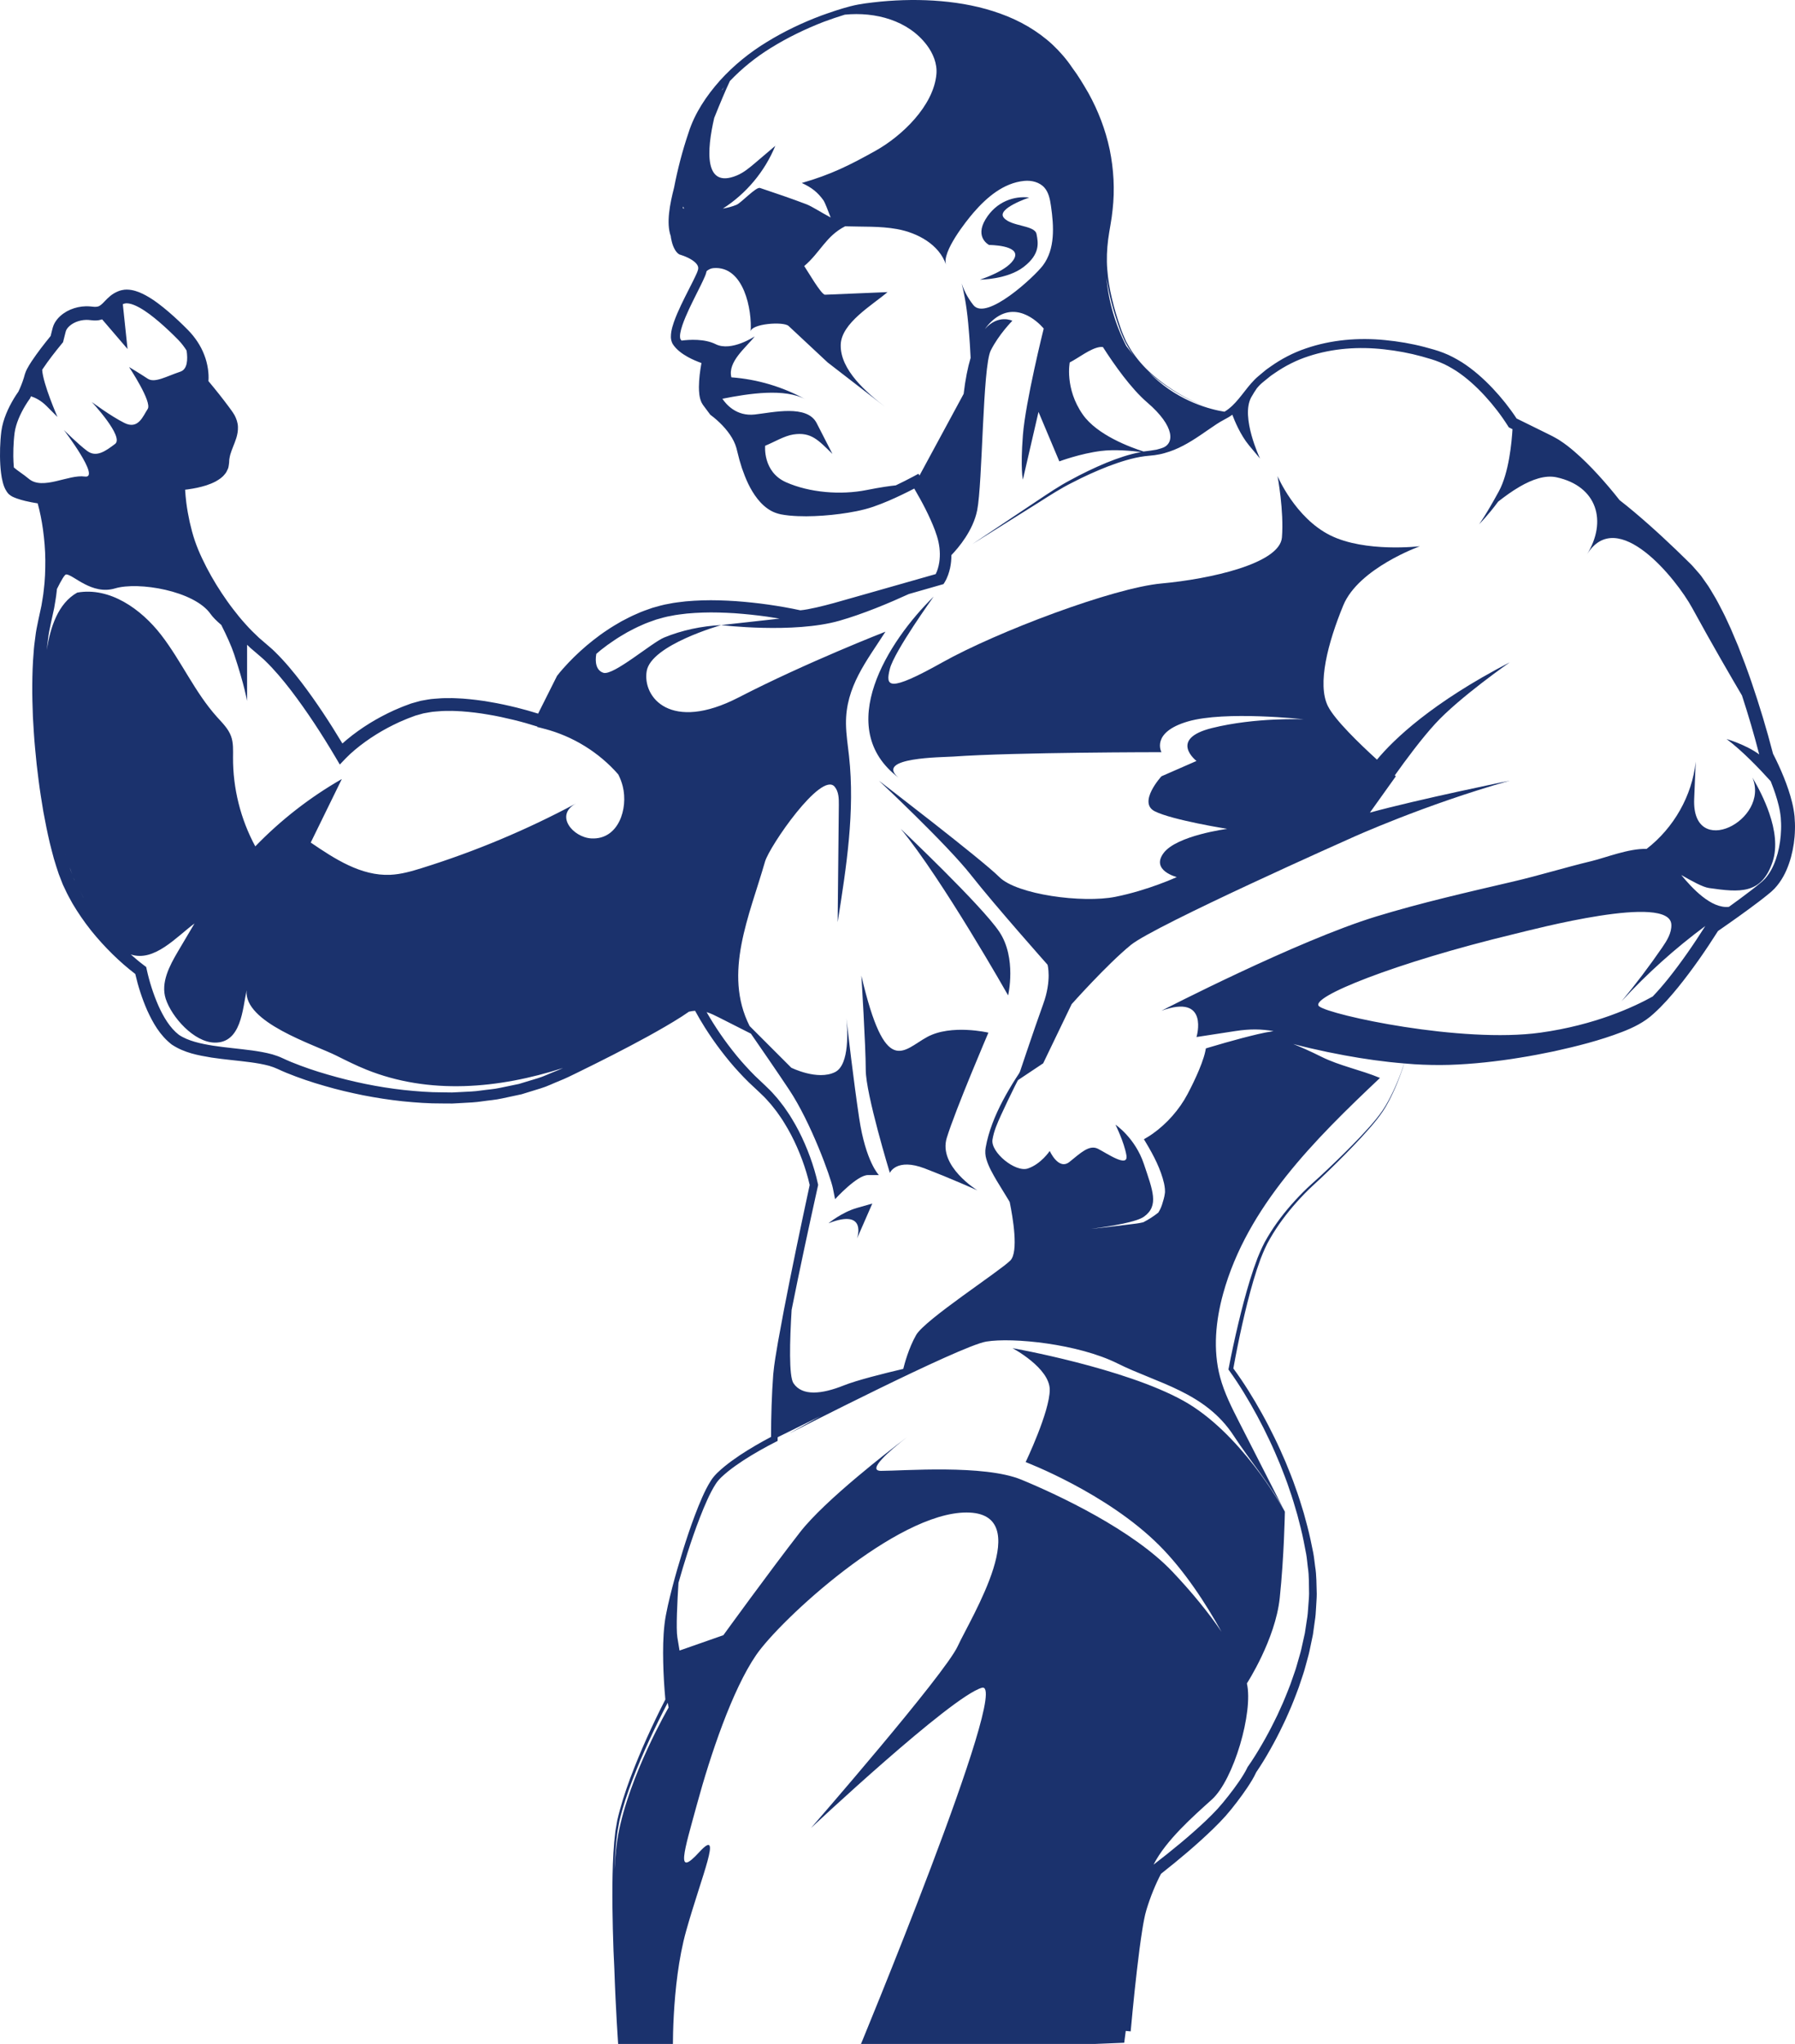 <svg width="383" height="436" viewBox="0 0 383 436" fill="none" xmlns="http://www.w3.org/2000/svg">
<path d="M94.548 212.527C96.313 211.186 97.425 210.371 97.425 210.371C97.425 210.371 96.155 211.279 94.548 212.527Z" fill="#1B326D"/>
<path d="M194.197 141.133C194.375 141.28 194.573 141.432 194.798 141.59C194.586 141.44 194.398 141.285 194.197 141.133Z" fill="#1B326D"/>
<path d="M180.594 217.211C180.551 216.797 180.518 216.536 180.518 216.536C180.518 216.536 180.546 216.785 180.594 217.211Z" fill="#1B326D"/>
<path d="M197.811 221.21C192.67 224.014 188.93 230.09 183.79 208.123C183.79 208.123 184.725 223.079 184.725 228.221C184.725 233.362 189.866 250.187 189.866 250.187C189.866 250.187 191.268 246.916 197.344 249.253C203.42 251.589 208.56 253.927 208.56 253.927C208.56 253.927 200.148 248.785 202.017 242.709C203.887 236.633 210.898 220.275 210.898 220.275C210.898 220.275 202.953 218.405 197.811 221.21Z" fill="#1B326D"/>
<path d="M176.778 260.938C185.191 257.665 182.854 264.21 182.854 264.21L186.125 256.731C186.125 256.731 186.125 256.731 182.854 257.665C179.582 258.6 176.778 260.938 176.778 260.938Z" fill="#1B326D"/>
<path d="M322.133 141.286C305.511 149.906 297.404 157.714 293.806 162.041C290.045 158.618 284.796 153.542 283.342 150.634C281.005 145.962 283.342 137.08 286.614 129.135C289.885 121.19 302.972 116.516 302.972 116.516C302.972 116.516 291.287 117.918 283.809 114.178C276.331 110.44 272.591 101.56 272.591 101.56C272.591 101.56 273.993 109.038 273.526 114.647C273.06 120.254 258.103 123.526 247.821 124.461C237.538 125.396 212.766 134.744 201.081 141.286C189.398 147.831 188.929 146.429 189.865 142.689C190.8 138.95 199.212 127.266 199.212 127.266C189.465 136.779 177.738 155.316 191.722 165.879C186.478 161.532 201.106 161.55 203.414 161.385C216.506 160.449 247.821 160.449 247.821 160.449C247.821 160.449 245.483 156.243 253.428 153.907C261.375 151.569 278.2 153.438 278.2 153.438C278.2 153.438 267.917 152.971 258.57 155.309C249.223 157.645 255.299 162.32 255.299 162.32L247.821 165.592C247.821 165.592 242.678 171.199 246.418 173.07C250.157 174.939 261.842 176.808 261.842 176.808C261.842 176.808 251.092 178.21 248.287 181.95C245.483 185.688 251.092 187.091 251.092 187.091C251.092 187.091 245.016 189.895 238.005 191.297C230.994 192.7 216.973 190.83 213.233 187.091C209.495 183.352 187.527 166.525 187.527 166.525C187.527 166.525 202.016 180.079 207.157 186.624C212.299 193.166 223.515 205.787 223.515 205.787C223.515 205.787 224.451 209.058 222.582 214.199C220.713 219.341 216.973 230.557 216.973 230.557L222.582 226.819L228.658 214.199C228.658 214.199 236.136 205.787 241.276 201.58C246.418 197.373 288.483 178.677 288.483 178.677C288.483 178.677 303.906 171.667 322.133 166.525C322.133 166.525 302.753 170.475 292.297 173.339L297.83 165.592C297.83 165.592 297.738 165.512 297.606 165.399C299.973 162.071 303.332 157.549 306.243 154.374C311.384 148.765 322.133 141.286 322.133 141.286Z" fill="#1B326D"/>
<path d="M192.201 176.808C201.081 187.557 215.104 212.329 215.104 212.329C215.104 212.329 216.973 204.384 213.233 198.775C209.495 193.166 192.201 176.808 192.201 176.808Z" fill="#1B326D"/>
<path d="M380.027 176.948C379.981 178.67 379.732 180.391 379.301 182.042C378.857 183.679 378.217 185.273 377.289 186.571C377.058 186.919 376.823 187.17 376.602 187.44L376.117 187.91C376.117 187.91 375.994 188.029 375.98 188.042L375.923 188.09L375.669 188.303C374.995 188.872 374.283 189.43 373.567 189.982C372.039 191.155 370.479 192.304 368.903 193.437C365.107 193.887 360.993 189.398 358.729 186.65C361.112 188.006 363.319 189.235 364.667 189.428C371.209 190.362 375.883 190.83 378.221 183.819C379.272 180.665 378.711 176.968 377.506 173.462C376.551 170.683 375.193 168.023 373.913 165.851C377.732 174.988 360.947 183.473 361.488 170.422C361.598 167.769 361.707 165.118 361.818 162.465C361.052 169.75 357.124 176.621 351.33 181.084C347.602 180.945 342.526 182.974 339.624 183.672C333.98 185.028 328.431 186.749 322.776 188.067C313.021 190.342 303.208 192.576 293.624 195.504C276.798 200.645 247.821 215.601 247.821 215.601C258.104 211.863 255.299 221.21 255.299 221.21C258.051 220.786 260.801 220.364 263.553 219.94C266.76 219.446 269.165 219.509 271.737 219.951C269.384 220.294 267.256 220.872 265.059 221.428C262.65 222.066 260.266 222.746 257.879 223.46L257.294 223.637L257.177 224.255C257.111 224.607 256.97 225.101 256.837 225.532C256.7 225.977 256.54 226.423 256.378 226.867C256.048 227.758 255.677 228.638 255.284 229.514C254.895 230.39 254.469 231.257 254.044 232.111L253.372 233.409L252.678 234.625C251.698 236.229 250.52 237.714 249.203 239.065C248.535 239.731 247.839 240.37 247.107 240.963C246.381 241.547 245.587 242.122 244.835 242.565L244.076 243.012L244.523 243.756C246.156 246.477 247.696 249.436 248.379 252.457C248.478 252.835 248.496 253.206 248.553 253.579C248.54 253.947 248.626 254.184 248.535 254.631C248.459 255.316 248.187 256.175 247.968 256.89C247.762 257.545 247.486 258.135 247.146 258.66C246.142 259.462 245.064 260.153 243.938 260.725C242.968 260.961 241.92 261.072 240.828 261.2L235.94 261.793C234.879 261.916 233.817 262.025 232.754 262.139C237.618 261.504 242.562 260.62 244.081 259.536C247.353 257.198 245.95 253.927 244.081 248.318C242.212 242.709 238.005 239.904 238.005 239.904C238.005 239.904 239.874 243.644 240.343 246.449C240.81 249.253 236.136 245.982 234.267 245.046C232.396 244.111 230.527 245.982 228.191 247.851C225.854 249.72 223.984 245.513 223.984 245.513C223.984 245.513 222.115 248.318 219.311 249.253C216.637 250.144 211.344 245.777 211.765 243.108C212.052 241.29 212.803 239.583 213.568 237.91C215.467 233.761 217.504 229.674 219.675 225.661C215.769 231.253 211.516 237.961 210.313 244.784C210.168 245.602 210.218 246.508 210.47 247.293C210.96 248.927 211.803 250.352 212.626 251.782L215.195 255.981C215.279 256.128 215.361 256.271 215.442 256.415C216.109 259.665 217.382 267.072 215.571 268.883C213.233 271.219 197.343 281.502 195.474 284.773C193.872 287.576 192.96 291.055 192.729 291.999C188.526 292.985 182.818 294.416 180.049 295.524C175.376 297.393 171.169 297.86 169.3 295.056C168.302 293.559 168.503 286.068 168.907 279.41C170.672 270.569 172.576 261.746 174.528 252.942L174.569 252.756L174.533 252.586C174.104 250.563 173.521 248.668 172.838 246.769C172.489 245.827 172.127 244.89 171.718 243.971C171.332 243.042 170.88 242.141 170.428 241.242C169.963 240.348 169.478 239.464 168.942 238.606C168.439 237.732 167.837 236.913 167.266 236.079C166.639 235.279 166.058 234.457 165.344 233.696C164.664 232.89 163.955 232.208 163.244 231.53L161.102 229.501C160.426 228.807 159.735 228.129 159.095 227.398C157.78 225.973 156.556 224.46 155.386 222.907C154.215 221.355 153.116 219.748 152.085 218.098C151.633 217.376 151.194 216.635 150.767 215.893C151.681 216.173 152.552 216.609 153.408 217.041C155.68 218.191 157.951 219.339 160.221 220.489C162.536 223.83 165.745 228.495 168.366 232.426C173.04 239.437 177.245 251.122 177.713 253.46C178.18 255.796 178.18 255.796 178.18 255.796C178.18 255.796 182.854 250.655 185.191 250.655C187.527 250.655 187.527 250.655 187.527 250.655C187.527 250.655 184.725 247.851 183.321 238.502C182.11 230.425 180.901 219.921 180.594 217.211C180.826 219.506 181.348 227.104 178.18 228.688C174.442 230.557 168.833 227.753 168.833 227.753L159.943 218.862C154.24 207.568 159.928 195.332 163.224 183.818C164.163 180.538 175.227 164.46 178.08 167.805C178.964 168.843 178.995 170.336 178.982 171.699C178.898 180.035 178.814 188.372 178.73 196.708C180.59 184.979 182.455 173.08 181.158 161.274C180.906 158.978 180.534 156.686 180.508 154.375C180.424 146.481 184.924 141.004 188.93 134.744C188.93 134.744 172.104 141.286 157.615 148.764C143.127 156.243 137.051 148.764 137.986 143.157C138.92 137.548 153.877 133.341 153.877 133.341C149.775 133.528 145.483 134.433 141.695 135.996C139.087 137.071 130.854 144.19 128.746 143.515C127.187 143.017 126.929 141.22 127.234 139.482C127.575 139.196 127.901 138.893 128.25 138.619C129.137 137.919 130.045 137.246 130.988 136.629C131.916 135.987 132.892 135.425 133.862 134.856C134.857 134.334 135.851 133.8 136.855 133.379C137.791 132.921 139.038 132.508 140.006 132.162C141.068 131.865 142.121 131.538 143.231 131.365C144.318 131.121 145.447 131.024 146.562 130.878C147.689 130.789 148.817 130.694 149.954 130.669C152.225 130.59 154.512 130.675 156.797 130.812C159.08 130.981 161.363 131.212 163.638 131.532C164.535 131.66 165.435 131.807 166.334 131.957L153.877 133.341C153.877 133.341 169.3 135.21 179.116 132.408C184.2 130.954 189.746 128.625 193.922 126.714L200.852 124.728L201.317 124.595L201.552 124.217C201.911 123.634 202.081 123.204 202.281 122.688C202.466 122.191 202.601 121.685 202.72 121.178C202.919 120.261 202.998 119.33 203.005 118.407C204.531 116.821 207.639 113.159 208.5 108.851C209.657 103.077 209.657 78.244 211.389 74.778C213.121 71.314 216.008 68.425 216.008 68.425C216.008 68.425 213.014 66.939 210.15 70.192C210.965 69.049 211.981 68.016 213.253 67.31C218.253 64.534 222.698 70.088 222.698 70.088C222.698 70.088 218.809 85.642 218.253 92.862C217.697 100.083 218.253 102.305 218.253 102.305L221.586 87.864L226.03 98.417C226.03 98.417 230.474 96.751 234.917 96.195C237.849 95.829 241.395 96.157 243.476 96.424C240.879 96.899 238.437 97.757 236.042 98.724C233.454 99.803 230.931 101.017 228.478 102.36C225.999 103.658 223.674 105.248 221.363 106.786L207.466 116.066L221.627 107.19C223.986 105.692 226.301 104.183 228.79 102.947C231.251 101.667 233.78 100.517 236.356 99.509C238.929 98.531 241.597 97.662 244.264 97.312L246.358 97.092C247.069 96.983 247.785 96.863 248.474 96.653C249.862 96.272 251.2 95.726 252.458 95.06C254.991 93.743 257.246 92.014 259.529 90.508C260.118 90.122 260.628 89.811 261.271 89.479C261.796 89.207 262.413 88.859 262.941 88.464C263.373 89.624 264.643 92.768 266.516 95.015C268.853 97.82 268.853 97.82 268.853 97.82C268.853 97.82 264.646 88.939 266.982 84.734C267.395 83.995 267.799 83.37 268.198 82.797C268.404 82.568 268.607 82.321 268.82 82.111C269.32 81.606 269.831 81.255 270.363 80.8C270.872 80.354 271.417 79.952 271.988 79.587C274.208 78.05 276.643 76.811 279.223 75.984C284.375 74.293 289.923 73.906 295.341 74.519C298.045 74.816 300.765 75.316 303.365 76.032C304.693 76.415 306.059 76.781 307.234 77.276C308.451 77.761 309.606 78.421 310.731 79.13C312.958 80.6 314.967 82.438 316.805 84.426C318.633 86.41 320.331 88.613 321.741 90.851L321.929 91.152L322.234 91.307L322.719 91.553C322.559 94.334 321.962 100.864 319.798 104.831C316.993 109.972 315.591 111.842 315.591 111.842C315.591 111.842 317.544 109.886 319.663 107.002C321.058 105.908 322.63 104.758 324.278 103.803C326.893 102.292 329.671 101.283 332.131 101.817C340.817 103.709 342.97 111.224 338.606 118.27C345.101 107.784 357.736 123.582 361.05 129.659C365.341 137.523 369.619 144.853 371.686 148.355C373.044 152.508 374.281 156.716 375.365 160.929C372.496 158.819 368.405 157.645 368.405 157.645C371.732 160.141 375.378 163.942 377.802 166.629C377.831 166.702 377.864 166.773 377.892 166.844C378.556 168.5 379.13 170.186 379.531 171.87C379.641 172.299 379.712 172.698 379.785 173.093C379.865 173.451 379.912 174.033 379.961 174.371C380.019 175.226 380.067 176.085 380.027 176.948ZM355.892 208.835C354.851 210.122 353.767 211.389 352.637 212.564C348.653 214.781 340.36 218.653 328.678 220.274C311.853 222.612 283.809 216.536 281.472 214.667C279.136 212.796 297.83 205.318 323.069 199.242C327.259 198.234 356.321 190.524 356.616 197.226C356.695 199.021 355.663 200.656 354.645 202.138C351.929 206.087 349.036 209.914 345.977 213.603C351.411 207.694 357.411 202.304 363.862 197.525C361.404 201.417 358.757 205.255 355.892 208.835ZM296.2 234.879C294.698 237.763 292.439 240.139 290.242 242.506C288.011 244.857 285.693 247.127 283.341 249.356C282.158 250.464 280.985 251.581 279.764 252.647C278.557 253.742 277.409 254.899 276.308 256.101C274.107 258.505 272.111 261.098 270.445 263.924C269.599 265.297 268.929 266.847 268.317 268.345C267.74 269.873 267.207 271.414 266.73 272.971C265.772 276.082 264.953 279.232 264.201 282.394C263.449 285.558 262.764 288.731 262.152 291.93L262.114 292.133L262.246 292.317C264.462 295.384 266.438 298.677 268.248 302.027C269.158 303.702 270.011 305.409 270.826 307.132C271.649 308.852 272.398 310.604 273.133 312.363C273.82 314.14 274.543 315.905 275.127 317.718C275.77 319.511 276.292 321.341 276.825 323.167C277.305 325.01 277.785 326.819 278.158 328.702L278.705 331.524C278.869 332.427 278.933 333.387 279.052 334.314C279.35 336.175 279.26 338.069 279.317 339.948C279.309 340.89 279.195 341.83 279.141 342.77C279.081 343.711 279.014 344.651 278.842 345.581L278.417 348.381L277.8 351.148C277.616 352.075 277.352 352.984 277.084 353.891C276.806 354.795 276.592 355.717 276.265 356.608L275.332 359.289C275.003 360.176 274.632 361.049 274.284 361.93C273.947 362.816 273.54 363.672 273.152 364.537C272.773 365.404 272.37 366.262 271.936 367.105C271.103 368.808 270.206 370.479 269.252 372.114C268.312 373.747 267.294 375.377 266.237 376.881L266.176 376.969L266.113 377.109C265.925 377.523 265.6 378.096 265.298 378.584C264.99 379.094 264.656 379.597 264.315 380.095C263.629 381.09 262.898 382.068 262.145 383.028C261.401 383.983 260.6 384.95 259.818 385.821C258.996 386.702 258.147 387.568 257.256 388.406C253.757 391.712 249.969 394.804 246.132 397.749C248.75 392.577 254.644 387.393 258.571 383.86C263.244 379.653 267.451 365.163 266.049 359.088C266.049 359.088 272.125 349.74 273.06 340.86C273.994 331.98 274.154 322.466 274.154 322.466C270.917 316.121 267.679 309.778 264.44 303.433C262.84 300.297 261.228 297.133 260.323 293.729C258.778 287.916 259.392 281.706 260.994 275.909C266.106 257.398 280.484 243.116 294.448 229.935C290.405 228.238 285.822 227.358 281.939 225.415C279.545 224.219 277.532 223.338 275.935 222.698C277.146 223.018 278.354 223.308 279.566 223.595C281.995 224.161 284.436 224.669 286.889 225.118C291.091 225.893 295.331 226.494 299.609 226.844C298.711 229.618 297.589 232.322 296.2 234.879ZM187.996 313.752C184.777 313.752 189.979 309.321 193.531 306.561C190.947 308.524 186.955 311.624 182.902 315.034C178.174 319.011 173.381 323.394 170.702 326.839C164.159 335.251 154.344 348.805 154.344 348.805L144.996 352.078C144.996 352.078 144.996 352.078 144.529 349.273C144.219 347.411 144.526 341.446 144.767 337.635C145.376 335.47 146.022 333.314 146.712 331.173C147.53 328.632 148.401 326.108 149.368 323.629C149.853 322.391 150.351 321.157 150.904 319.956C151.45 318.741 152.042 317.584 152.719 316.535C153.41 315.459 154.413 314.633 155.422 313.801C156.445 312.986 157.527 312.228 158.634 311.503C160.855 310.073 163.181 308.753 165.534 307.561L165.921 307.366L165.925 306.929C165.926 306.81 165.933 306.693 165.934 306.574L175.054 302.075L168.366 305.807C168.366 305.807 204.821 287.111 210.43 286.175C216.038 285.242 230.06 286.644 238.472 290.851C246.886 295.056 257.168 296.927 263.244 306.274C266.586 311.414 271.352 317.032 274.099 322.367C273.368 321.047 264.574 305.507 252.495 298.796C239.874 291.784 216.038 287.578 216.038 287.578C216.038 287.578 223.984 291.784 223.984 296.458C223.984 301.132 218.842 311.883 218.842 311.883C218.842 311.883 236.136 318.426 247.352 329.644C252.808 335.098 257.374 342.208 260.631 348.076C257.897 344.026 254.314 339.639 250.157 335.251C241.745 326.371 225.853 318.892 217.908 315.621C209.962 312.35 192.67 313.752 187.996 313.752ZM131.909 391.338C131.533 393.372 131.279 395.921 131.115 398.757C131.131 398.364 131.135 397.971 131.154 397.579C131.227 396.038 131.331 394.492 131.483 392.963L131.751 390.675L132.17 388.405C132.885 385.41 133.877 382.482 134.974 379.6C137.133 373.996 139.686 368.532 142.464 363.214C142.579 363.873 142.659 364.23 142.659 364.23C142.659 364.23 134.246 378.717 131.909 391.338ZM118.476 228.526C117.201 229.016 115.977 229.643 114.661 230.024L110.731 231.214L106.704 232.05C105.366 232.349 103.984 232.42 102.627 232.618C101.269 232.829 99.892 232.862 98.519 232.933L96.459 233.035L94.393 233.009C91.64 233.015 88.886 232.794 86.146 232.505C80.661 231.897 75.229 230.767 69.93 229.221C67.287 228.469 64.633 227.556 62.155 226.545C61.55 226.319 60.878 225.977 60.28 225.717C59.557 225.375 58.832 225.126 58.107 224.908C56.662 224.513 55.234 224.278 53.819 224.077C50.994 223.696 48.214 223.475 45.511 223.062C42.843 222.635 40.117 222.053 38.161 220.733C36.259 219.263 34.863 216.904 33.776 214.472C32.709 212.019 31.862 209.368 31.3 206.768L31.193 206.272L30.78 205.963C29.808 205.237 28.842 204.432 27.899 203.591C32.935 205.272 37.652 199.826 41.5 196.987C40.328 198.968 39.157 200.95 37.985 202.929C36.148 206.034 34.246 209.645 35.365 213.077C36.623 216.932 41.375 222.327 45.797 222.401C51.486 222.497 51.748 215.269 52.619 211.229C51.964 218.103 66.993 222.79 71.785 225.186C73.885 226.235 75.989 227.287 78.168 228.163C91.561 233.555 106.332 232.256 120.138 227.814C119.585 228.066 119.032 228.31 118.476 228.526ZM16.994 190.006C17.246 190.461 17.518 190.957 17.813 191.492C17.798 191.467 17.781 191.444 17.766 191.419C17.51 190.949 17.25 190.484 16.994 190.006ZM15.818 187.577C15.827 187.59 15.778 187.473 15.761 187.427L15.671 187.19C15.767 187.429 15.863 187.655 15.961 187.881L15.907 187.769L15.818 187.577ZM14.873 185.027C15.042 185.522 15.213 185.993 15.386 186.45L15.035 185.541C14.979 185.372 14.93 185.197 14.873 185.027ZM14.044 182.387C14.054 182.424 14.066 182.458 14.076 182.494C14.068 182.466 14.059 182.44 14.051 182.414C14.049 182.405 14.046 182.395 14.044 182.387ZM2.949 93.969C2.989 93.45 3.044 92.851 3.115 92.323C3.19 91.83 3.288 91.33 3.438 90.832C3.728 89.834 4.141 88.837 4.638 87.872C4.886 87.389 5.154 86.914 5.435 86.447C5.714 85.99 6.031 85.506 6.316 85.114L6.402 84.998L6.452 84.896C6.512 84.772 6.554 84.657 6.611 84.536C7.513 84.823 8.725 85.406 9.923 86.603C12.259 88.939 12.259 88.939 12.259 88.939C12.259 88.939 9.161 81.851 9.002 78.893C9.05 78.82 9.084 78.751 9.133 78.677C10.363 76.834 11.801 75.003 13.24 73.252L13.452 72.993L13.531 72.677L13.877 71.302L14.044 70.656C14.072 70.55 14.127 70.433 14.187 70.311C14.466 69.814 15.018 69.313 15.66 68.955C16.308 68.599 17.049 68.369 17.803 68.277L18.37 68.239C18.552 68.249 18.674 68.231 18.906 68.252L19.596 68.32C19.895 68.348 20.187 68.382 20.517 68.358C20.925 68.354 21.363 68.26 21.794 68.125L27.215 74.45L26.206 64.888C26.215 64.887 26.218 64.883 26.228 64.88L26.557 64.75C26.49 64.781 26.64 64.745 26.67 64.74C26.895 64.675 27.201 64.694 27.529 64.743C28.197 64.855 28.963 65.185 29.703 65.586C31.199 66.408 32.643 67.543 34.032 68.729C34.728 69.324 35.409 69.951 36.084 70.582C36.733 71.204 37.444 71.883 38.06 72.523C38.728 73.219 39.314 73.978 39.816 74.785C40.092 76.692 40.005 78.776 38.473 79.285C35.491 80.28 33.005 81.771 31.514 80.777C30.023 79.782 27.538 78.292 27.538 78.292C27.538 78.292 32.509 85.747 31.514 87.239C30.521 88.728 29.526 91.711 26.544 90.22C23.561 88.728 19.585 85.747 19.585 85.747C19.585 85.747 26.544 93.202 24.556 94.694C22.568 96.185 20.579 97.676 18.591 96.185C16.603 94.694 13.621 91.711 13.621 91.711C13.621 91.711 21.574 102.149 18.094 101.652C14.615 101.156 9.148 104.635 6.165 102.149C4.902 101.096 3.826 100.482 2.958 99.715C2.891 98.928 2.846 98.13 2.838 97.323C2.829 96.208 2.865 95.083 2.949 93.969ZM71.565 161.492L72.506 163.084L73.793 161.738C74.362 161.142 75.076 160.491 75.774 159.91C76.483 159.321 77.211 158.747 77.967 158.209C79.472 157.127 81.056 156.145 82.695 155.268C83.511 154.822 84.353 154.428 85.193 154.03C86.038 153.672 86.849 153.303 87.773 152.973L88.447 152.72L88.615 152.656L88.657 152.641C88.614 152.658 88.668 152.64 88.668 152.64L88.748 152.618L89.067 152.529L90.338 152.171C91.225 152.034 92.093 151.813 93.012 151.772C93.918 151.683 94.832 151.632 95.76 151.648C96.679 151.614 97.612 151.699 98.54 151.736C100.399 151.874 102.262 152.092 104.116 152.419C105.974 152.72 107.819 153.13 109.653 153.573C111.345 153.987 113.045 154.468 114.68 154.992C114.655 155.017 114.635 155.05 114.611 155.075C115.104 155.175 115.586 155.315 116.074 155.441L116.199 155.482L116.203 155.474C122.259 157.059 127.811 160.486 131.929 165.202C132.32 165.992 132.647 166.822 132.872 167.713C134.07 172.477 131.986 179.141 126.195 178.845C122.262 178.644 118.228 173.888 122.938 171.364C112.44 176.991 101.407 181.618 90.037 185.162C87.827 185.852 85.579 186.503 83.267 186.606C77.057 186.881 71.437 183.23 66.302 179.726C68.513 175.209 70.723 170.694 72.934 166.177C66.145 170.064 59.909 174.916 54.471 180.54C51.333 174.742 49.683 168.147 49.721 161.555C49.73 160.037 49.82 158.476 49.303 157.051C48.72 155.438 47.436 154.199 46.289 152.923C41.578 147.682 38.713 141.046 34.408 135.466C30.103 129.887 23.411 125.172 16.473 126.409C12.374 128.716 10.727 133.821 9.984 138.647C10.056 137.847 10.149 137.058 10.26 136.283C10.364 135.234 10.608 134.127 10.837 133.026L11.555 129.715C11.733 128.575 11.969 127.442 12.079 126.294C12.108 126.074 12.126 125.853 12.152 125.632C13.09 123.738 13.809 122.528 14.118 122.528C15.609 122.528 19.585 127.002 24.556 125.51C29.526 124.019 41.455 126.007 44.934 130.977C45.406 131.65 46.201 132.444 47.215 133.31C48.368 135.597 49.365 137.787 49.943 139.523C52.165 146.189 52.721 149.522 52.721 149.522V137.533C52.962 137.761 53.193 137.993 53.441 138.221L55.106 139.645C55.61 140.1 56.14 140.504 56.623 140.999C58.6 142.91 60.407 145.084 62.129 147.321C65.554 151.815 68.682 156.622 71.565 161.492ZM145.148 71.085C145.24 70.535 145.402 69.956 145.598 69.377C145.994 68.219 146.501 67.059 147.032 65.909C147.571 64.761 148.142 63.616 148.718 62.467C149.3 61.298 149.871 60.203 150.43 58.897C150.534 58.656 150.683 58.27 150.772 57.831C151.191 57.484 151.664 57.24 152.215 57.192C158.76 56.633 160.499 66.23 160.162 70.728C160.289 69.032 167.187 68.531 168.26 69.532L176.592 77.309C176.592 77.309 188.758 86.711 188.813 86.752C185.041 83.838 179.241 78.954 179.384 73.543C179.508 68.904 186.13 65.086 189.369 62.312C189.369 62.312 176.357 62.853 176.042 62.867C175.232 62.9 172.185 57.57 171.598 56.752C175.037 53.834 176.212 50.369 180.325 48.272C184.027 48.403 187.755 48.203 191.396 48.863C195.847 49.671 200.402 52.182 201.857 56.465C200.931 53.745 206.141 47.17 207.764 45.301C210.548 42.096 214.131 39.016 218.537 38.587C220.098 38.437 221.795 38.844 222.838 40.016C223.778 41.073 224.044 42.551 224.247 43.95C224.879 48.286 225.156 53.119 222.526 56.623C220.753 58.987 210.47 68.554 207.698 65.088C206.271 63.305 205.537 61.533 205.191 60.484C205.554 61.861 206.202 64.73 206.588 68.976C206.912 72.533 207.044 74.927 207.101 76.336C206.496 78.373 205.981 80.894 205.613 84.018L196.192 101.436L195.962 101.063L194.966 101.599C193.714 102.274 192.429 102.914 191.134 103.533C189.901 103.66 187.905 103.932 184.924 104.527C179.37 105.638 172.703 105.083 167.705 102.861C162.706 100.639 163.26 95.085 163.26 95.085C165.126 94.337 167.319 92.976 169.283 92.676C173.125 92.09 174.655 93.958 177.619 96.827C176.494 94.634 175.371 92.44 174.247 90.246C172.193 86.236 164.908 87.989 161.038 88.418C157.113 88.855 154.908 86.216 154.137 85.059C159.827 83.926 167.48 82.761 171.91 85.214C167.048 82.522 161.597 80.897 156.054 80.491C155.216 77.157 159.174 74.153 161.038 71.754C161.038 71.754 156.039 75.087 152.707 73.421C150.322 72.228 147.075 72.437 145.415 72.652C145.338 72.553 145.259 72.444 145.179 72.32C145.097 72.157 145.051 71.619 145.148 71.085ZM145.98 44.483C145.914 44.473 145.841 44.467 145.775 44.458C145.701 44.449 145.684 44.3 145.712 44.054C145.795 44.204 145.882 44.348 145.98 44.483ZM154.093 19.092C154.226 18.932 154.362 18.772 154.497 18.614C154.347 18.832 154.188 19.061 154.025 19.297C154.048 19.229 154.071 19.158 154.093 19.092ZM164.46 10.233C168.039 8.011 171.86 6.167 175.801 4.639C177.271 4.092 178.761 3.588 180.259 3.128C186.807 2.48 193.773 4.359 197.742 9.602C199.087 11.38 200.001 13.586 199.805 15.808C199.196 22.629 192.369 29.052 186.843 32.145C181.29 35.251 177.289 37.247 171.077 39.032C173.158 39.986 174.462 40.989 175.735 42.777C175.966 43.104 176.7 44.958 177.24 46.395C175.259 45.347 173.218 44.011 172.089 43.582C168.831 42.34 165.464 41.197 162.15 40.092C161.332 39.819 158.135 43.266 157.184 43.671C156.282 44.056 155.281 44.316 154.238 44.495C159.217 41.314 163.188 36.578 165.426 31.104C164.006 32.31 162.587 33.517 161.168 34.723C159.944 35.764 158.692 36.822 157.207 37.435C150.168 40.347 150.795 32.053 152.394 25.15C153.692 21.915 154.903 19.049 155.733 17.289C158.313 14.589 161.253 12.208 164.46 10.233ZM238.822 69.931C239.147 70.946 239.625 71.923 240.051 72.904C240.595 73.83 241.094 74.785 241.76 75.63C241.889 75.808 242.029 75.976 242.163 76.149C241.506 75.364 240.897 74.582 240.317 73.81C238.012 69.377 236.459 64.078 236.102 59.279C236.596 62.925 237.598 66.482 238.822 69.931ZM247.758 95.637C247.409 95.738 247.079 95.832 246.764 95.919C245.927 96.079 245.078 96.175 244.149 96.289C244.104 96.297 244.061 96.309 244.017 96.315C241.178 95.413 234.102 92.81 231.029 88.418C227.14 82.864 228.252 77.309 228.252 77.309C230.103 76.383 232.655 74.31 234.676 74.029C234.858 74.005 235.08 74.006 235.324 74.024C237.74 77.794 241.326 82.885 244.779 85.844C250.739 90.954 250.739 94.786 247.758 95.637ZM382.899 174.106C382.822 173.536 382.802 173.2 382.696 172.659C382.606 172.151 382.507 171.648 382.388 171.187C381.929 169.302 381.304 167.508 380.598 165.76C379.908 164.061 379.164 162.429 378.31 160.781C376.965 155.583 375.428 150.493 373.696 145.432C372.823 142.877 371.869 140.344 370.874 137.825L369.286 134.079C368.699 132.85 368.176 131.598 367.534 130.388C366.902 129.176 366.3 127.95 365.566 126.777C365.206 126.188 364.879 125.586 364.492 125.009L363.288 123.296C362.915 122.711 362.415 122.189 361.95 121.65C361.484 121.124 361.006 120.545 360.526 120.102L357.634 117.283C355.686 115.419 353.709 113.584 351.685 111.796C349.697 110.044 347.713 108.342 345.573 106.689C344.115 104.828 342.613 103.064 341.035 101.332C339.416 99.562 337.72 97.851 335.868 96.263C334.941 95.471 333.979 94.705 332.918 94.02C332.415 93.658 331.811 93.372 331.265 93.054L329.678 92.265L323.599 89.271C322.065 86.947 320.382 84.843 318.501 82.845C316.535 80.775 314.379 78.848 311.932 77.279C310.693 76.519 309.411 75.808 308.034 75.28C306.627 74.719 305.287 74.389 303.936 74.016C301.156 73.29 298.373 72.82 295.539 72.545C289.894 71.982 284.078 72.456 278.656 74.316C275.94 75.229 273.372 76.575 271.039 78.234C270.442 78.63 269.871 79.064 269.337 79.541C268.815 79.998 268.192 80.465 267.718 80.958C266.661 82.024 265.828 83.154 264.97 84.239C264.118 85.318 263.252 86.348 262.236 87.153C261.923 87.415 261.603 87.623 261.265 87.824C258.371 87.361 251.822 85.754 246.056 80.31C245.744 80.014 245.447 79.713 245.147 79.411C245.475 79.713 245.808 80.011 246.152 80.295C249.433 83.042 253.189 85.2 257.17 86.74C253.206 85.16 249.476 82.964 246.236 80.196C244.609 78.822 243.142 77.251 241.918 75.516C241.267 74.673 240.783 73.722 240.255 72.802C239.841 71.822 239.386 70.87 239.068 69.846C237.684 65.822 236.565 61.668 236.255 57.428C236.087 55.31 236.184 53.185 236.448 51.077C236.723 48.975 237.197 46.88 237.397 44.737C237.882 40.468 237.637 36.117 236.776 31.902C235.887 27.689 234.328 23.621 232.24 19.856C231.157 18 230.064 16.139 228.765 14.422C227.568 12.63 226.146 11.004 224.554 9.499C221.361 6.553 217.516 4.356 213.443 2.909C209.373 1.432 205.094 0.621 200.803 0.249C196.507 -0.125 192.183 -0.064 187.895 0.34C185.746 0.571 183.626 0.776 181.468 1.333C179.366 1.878 177.327 2.567 175.298 3.301C171.258 4.811 167.343 6.672 163.653 8.937C159.956 11.184 156.541 13.945 153.616 17.179C150.739 20.422 148.218 24.142 146.897 28.354C145.598 32.184 144.595 36.061 143.823 40.034C142.947 43.467 142.108 47.573 143.124 50.384C143.139 50.499 143.145 50.617 143.162 50.734C143.274 51.303 143.401 51.875 143.622 52.451C143.741 52.74 143.863 53.029 144.046 53.319C144.143 53.464 144.219 53.606 144.355 53.753C144.496 53.91 144.559 54.017 144.894 54.234L144.952 54.274L145.097 54.317C146.187 54.652 147.365 55.17 148.184 55.849C148.589 56.191 148.876 56.579 148.956 56.925C149.031 57.298 148.97 57.541 148.687 58.237C148.223 59.294 147.609 60.485 147.034 61.617C146.451 62.764 145.866 63.92 145.305 65.098C144.75 66.282 144.214 67.483 143.771 68.757C143.551 69.397 143.356 70.057 143.231 70.776C143.145 71.5 143 72.309 143.503 73.322C143.858 73.924 144.503 74.585 145.031 74.998C145.589 75.456 146.181 75.818 146.778 76.156C147.718 76.675 148.677 77.078 149.67 77.441C149.363 79.122 149.147 80.791 149.129 82.552C149.129 83.065 149.149 83.588 149.218 84.129C149.286 84.667 149.403 85.233 149.678 85.838L149.945 86.298C150.035 86.44 150.094 86.504 150.17 86.612L150.604 87.192L151.47 88.354L151.559 88.473L151.702 88.58C152.552 89.207 153.418 89.984 154.177 90.781C154.937 91.591 155.625 92.458 156.173 93.384C156.741 94.337 157.08 95.222 157.323 96.347C157.592 97.506 157.92 98.692 158.298 99.836C159.088 102.121 160.043 104.405 161.632 106.421C162.425 107.419 163.394 108.355 164.611 109.007C165.228 109.336 165.867 109.548 166.593 109.713C167.157 109.817 167.752 109.909 168.401 109.972C170.859 110.204 173.246 110.155 175.636 109.986C178.023 109.816 180.394 109.513 182.76 109.041C183.938 108.797 185.134 108.505 186.307 108.102C187.43 107.718 188.582 107.259 189.667 106.796C191.51 106.002 193.295 105.135 195.073 104.217C196.749 107.071 198.32 110.047 199.478 113.08C199.778 113.919 200.07 114.769 200.24 115.595C200.318 115.92 200.415 116.514 200.455 116.889C200.504 117.286 200.524 117.707 200.537 118.134C200.544 118.982 200.464 119.824 200.281 120.635C200.184 121.038 200.075 121.439 199.932 121.818C199.852 122.031 199.753 122.255 199.654 122.46L185.309 126.545L177.888 128.648C176.669 128.981 175.432 129.298 174.204 129.577C173.589 129.712 172.975 129.846 172.367 129.956C171.829 130.057 171.169 130.154 170.77 130.184C168.5 129.689 166.268 129.308 164.001 128.978C161.67 128.645 159.326 128.402 156.973 128.226C154.617 128.079 152.253 127.986 149.876 128.064C148.688 128.087 147.497 128.184 146.308 128.278C145.117 128.429 143.926 128.531 142.739 128.793C141.548 128.978 140.374 129.331 139.199 129.663C137.98 130.095 137.007 130.405 135.844 130.949C134.701 131.426 133.645 131.992 132.582 132.548C131.545 133.152 130.503 133.75 129.517 134.428C128.514 135.083 127.551 135.796 126.611 136.534C125.668 137.268 124.757 138.041 123.874 138.845C122.988 139.645 122.134 140.481 121.309 141.347C120.48 142.225 119.701 143.089 118.918 144.092L118.852 144.178L118.792 144.297L114.82 152.221C113.316 151.752 111.822 151.327 110.303 150.95C108.409 150.488 106.505 150.061 104.573 149.744C102.646 149.401 100.694 149.169 98.726 149.017C97.737 148.976 96.754 148.887 95.754 148.918C94.76 148.901 93.759 148.953 92.754 149.05C91.753 149.096 90.742 149.335 89.738 149.497L88.237 149.916L87.863 150.022L87.769 150.048L87.652 150.088L87.483 150.15L86.809 150.403C85.922 150.714 84.981 151.132 84.061 151.523C83.165 151.943 82.269 152.364 81.398 152.836C79.651 153.766 77.963 154.807 76.351 155.964C75.541 156.536 74.76 157.15 73.993 157.785C73.672 158.052 73.366 158.323 73.06 158.597C70.371 154.126 67.529 149.789 64.362 145.615C62.589 143.304 60.728 141.044 58.581 138.959C58.062 138.427 57.452 137.951 56.89 137.446L55.287 136.07C54.307 135.159 53.316 134.183 52.39 133.138C51.457 132.106 50.565 131.028 49.721 129.912C48.864 128.805 48.062 127.653 47.285 126.485C45.735 124.148 44.342 121.698 43.152 119.179C42.552 117.92 42.017 116.638 41.579 115.35C41.357 114.724 41.168 114.053 40.971 113.358C40.795 112.703 40.629 112.035 40.476 111.354C40.176 109.996 39.932 108.624 39.755 107.245C39.637 106.321 39.555 105.382 39.498 104.458C39.688 104.437 39.878 104.415 40.071 104.389C40.732 104.302 41.393 104.181 42.054 104.047C42.716 103.906 43.379 103.731 44.043 103.523C44.709 103.298 45.376 103.043 46.045 102.683C46.704 102.295 47.397 101.893 47.978 101.131C48.292 100.812 48.492 100.303 48.693 99.854C48.764 99.612 48.796 99.352 48.835 99.098L48.88 98.716C48.886 98.754 48.889 98.589 48.894 98.536L48.919 98.061L48.975 97.718C48.992 97.516 49.083 97.223 49.137 96.972C49.293 96.442 49.485 95.904 49.72 95.325C49.95 94.74 50.206 94.131 50.425 93.428C50.638 92.724 50.802 91.919 50.77 91.053C50.742 90.175 50.444 89.329 50.067 88.603C49.622 87.846 49.269 87.397 48.881 86.864C47.464 84.949 46.001 83.119 44.479 81.301C44.546 80.387 44.49 79.594 44.376 78.736C44.222 77.688 43.962 76.657 43.572 75.679C42.82 73.708 41.61 71.944 40.177 70.464C39.482 69.745 38.823 69.121 38.107 68.437C37.402 67.78 36.69 67.127 35.949 66.497C34.463 65.238 32.927 64.012 31.106 63.011C30.187 62.523 29.205 62.064 28.008 61.856C27.407 61.765 26.748 61.718 26.054 61.881C25.854 61.932 25.77 61.934 25.478 62.033L25.149 62.163C24.974 62.219 24.571 62.438 24.301 62.585C23.245 63.224 22.497 64.121 21.931 64.685C21.333 65.26 21.029 65.423 20.408 65.449C20.264 65.467 20.087 65.441 19.916 65.428L19.195 65.359C18.956 65.335 18.605 65.337 18.315 65.332C18.027 65.345 17.75 65.362 17.469 65.391C16.349 65.527 15.252 65.867 14.246 66.422C13.25 66.993 12.312 67.759 11.652 68.914C11.495 69.212 11.354 69.526 11.257 69.877L11.071 70.601L10.803 71.675C9.379 73.426 8.011 75.173 6.729 77.098C6.392 77.603 6.069 78.139 5.758 78.721C5.606 79.038 5.45 79.34 5.316 79.785L5.084 80.6C4.928 81.108 4.745 81.621 4.543 82.129C4.353 82.608 4.135 83.106 3.923 83.546C3.578 84.03 3.285 84.482 2.991 84.964C2.676 85.488 2.375 86.023 2.095 86.57C1.535 87.666 1.053 88.819 0.699 90.046C0.517 90.657 0.388 91.297 0.293 91.948C0.212 92.569 0.163 93.123 0.113 93.76C0.025 94.956 -0.01 96.149 0.002 97.35C0.017 98.551 0.075 99.755 0.235 100.987C0.317 101.604 0.415 102.221 0.592 102.87C0.758 103.508 0.973 104.183 1.477 104.925C1.64 105.12 1.726 105.295 1.971 105.486C2.188 105.659 2.485 105.877 2.674 105.953C2.905 106.065 3.261 106.21 3.59 106.331C4.204 106.55 4.801 106.712 5.397 106.859C6.284 107.073 7.154 107.231 8.039 107.372C8.528 109.137 8.902 111.036 9.164 112.897C9.461 115.061 9.651 117.245 9.669 119.429C9.674 121.612 9.613 123.801 9.327 125.964C9.227 127.049 9.003 128.118 8.84 129.196L8.136 132.465C7.91 133.564 7.67 134.65 7.543 135.836C7.377 137 7.235 138.159 7.17 139.29C6.965 141.572 6.909 143.847 6.888 146.118C6.863 148.39 6.941 150.655 7.02 152.92C7.151 155.18 7.277 157.442 7.494 159.694C7.685 161.949 7.94 164.198 8.235 166.441C8.518 168.686 8.88 170.922 9.253 173.155C9.662 175.386 10.105 177.611 10.629 179.827C10.89 180.935 11.204 182.036 11.489 183.139C11.818 184.24 12.161 185.337 12.532 186.431L13.165 188.062L13.323 188.47L13.42 188.711L13.51 188.902L13.871 189.661C14.317 190.667 14.907 191.708 15.477 192.741C16.66 194.739 17.969 196.639 19.399 198.445C20.838 200.242 22.386 201.943 24.023 203.551C25.551 205.044 27.126 206.433 28.863 207.758C29.48 210.445 30.311 212.998 31.409 215.523C32.616 218.151 34.081 220.814 36.636 222.807C39.372 224.621 42.319 225.115 45.124 225.59C47.953 226.015 50.755 226.233 53.475 226.596C54.828 226.784 56.165 227.007 57.42 227.347C58.037 227.533 58.633 227.738 59.178 227.993C59.86 228.292 60.437 228.587 61.14 228.858C63.842 229.955 66.491 230.852 69.229 231.629C71.946 232.434 74.708 233.07 77.483 233.634C80.261 234.177 83.063 234.612 85.883 234.911C88.702 235.193 91.535 235.402 94.377 235.381L96.506 235.394L98.636 235.277C100.055 235.196 101.477 235.15 102.886 234.926C104.294 234.714 105.72 234.63 107.112 234.312L111.296 233.416L115.39 232.154C116.759 231.745 118.042 231.087 119.37 230.565C120.711 230.034 121.969 229.407 123.217 228.792L126.985 226.931C129.498 225.679 131.996 224.409 134.478 223.095C136.962 221.789 139.429 220.441 141.865 219.024C143.086 218.321 144.292 217.584 145.49 216.822C145.993 216.493 146.494 216.157 146.994 215.809C147.428 215.706 147.867 215.639 148.309 215.611C148.972 216.82 149.658 218.003 150.392 219.164C151.463 220.855 152.601 222.502 153.819 224.092C155.031 225.684 156.302 227.235 157.669 228.703C158.336 229.453 159.057 230.153 159.761 230.867L161.927 232.898C162.65 233.578 163.366 234.261 163.956 234.967C164.601 235.642 165.167 236.432 165.763 237.179C166.307 237.971 166.885 238.74 167.37 239.574C167.884 240.388 168.353 241.231 168.803 242.085C169.242 242.945 169.681 243.806 170.059 244.698C170.456 245.579 170.811 246.482 171.152 247.387C171.799 249.146 172.363 250.979 172.763 252.769C170.847 261.664 168.978 270.563 167.251 279.499L165.999 286.269C165.614 288.541 165.209 290.785 164.987 293.135C164.658 297.601 164.531 302.042 164.517 306.508C162.246 307.702 160.045 308.979 157.902 310.39C156.775 311.144 155.67 311.934 154.609 312.798C153.57 313.668 152.481 314.592 151.719 315.783C150.948 316.985 150.338 318.229 149.8 319.46C149.248 320.697 148.754 321.953 148.276 323.211C147.324 325.73 146.474 328.279 145.676 330.843C144.879 333.408 144.13 335.987 143.451 338.585C143.116 339.887 142.794 341.192 142.497 342.505C142.22 343.82 141.928 345.151 141.784 346.499C141.476 349.206 141.453 351.897 141.509 354.586C141.568 357.238 141.727 359.878 141.967 362.521C139.156 368.013 136.6 373.622 134.441 379.399C133.368 382.309 132.4 385.265 131.708 388.299L131.308 390.594L131.058 392.918C130.921 394.467 130.833 396.013 130.775 397.562C130.658 400.659 130.647 403.755 130.679 406.85C130.709 409.945 130.796 413.038 130.905 416.131C130.952 417.372 131.022 418.611 131.077 419.851C131.379 428.882 131.909 436.207 131.909 436.207L143.594 439.011C143.594 439.011 143.127 423.586 146.399 411.903C149.67 400.218 154.344 389.469 149.203 395.076C144.061 400.685 145.93 395.076 148.735 384.793C151.539 374.512 156.213 360.49 161.355 353.012C166.495 345.534 191.267 322.632 206.224 322.632C221.18 322.632 207.157 345.067 204.354 351.143C201.55 357.218 173.04 389.936 173.04 389.936C173.04 389.936 202.952 361.892 209.495 360.023C216.038 358.154 182.854 438.076 182.854 438.076L239.874 435.74C239.874 435.74 239.998 434.791 240.204 433.217L241.252 433.318C241.788 427.488 242.38 421.645 243.128 415.852C243.319 414.404 243.52 412.961 243.75 411.532C243.872 410.822 243.982 410.102 244.127 409.412C244.263 408.694 244.414 408.076 244.612 407.396C244.827 406.677 245.038 406.045 245.279 405.359C245.516 404.686 245.769 404.016 246.039 403.354C246.307 402.691 246.592 402.036 246.891 401.389C247.156 400.815 247.443 400.233 247.727 399.7C251.587 396.658 255.329 393.525 258.877 390.087C259.783 389.215 260.661 388.299 261.517 387.355C262.38 386.369 263.148 385.414 263.917 384.402C264.683 383.399 265.425 382.381 266.133 381.326C266.486 380.796 266.831 380.26 267.159 379.706C267.469 379.173 267.75 378.688 268.038 378.048C269.14 376.429 270.117 374.816 271.054 373.145C272.011 371.457 272.906 369.735 273.736 367.983C274.169 367.115 274.569 366.232 274.949 365.338C275.333 364.449 275.739 363.568 276.074 362.656C276.419 361.75 276.787 360.851 277.112 359.937L278.034 357.176C278.355 356.26 278.567 355.308 278.839 354.376C279.103 353.442 279.36 352.505 279.54 351.548L280.137 348.693L280.54 345.801C280.703 344.841 280.762 343.867 280.812 342.894C280.856 341.921 280.959 340.951 280.955 339.976C280.876 338.026 280.939 336.069 280.609 334.136C280.47 333.164 280.396 332.206 280.205 331.224L279.622 328.408C279.228 326.536 278.702 324.638 278.192 322.781C277.628 320.933 277.074 319.082 276.399 317.272C275.784 315.441 275.03 313.665 274.31 311.875C273.545 310.104 272.765 308.341 271.91 306.612C271.064 304.88 270.181 303.166 269.238 301.485C267.396 298.18 265.418 294.97 263.16 291.903C263.718 288.79 264.348 285.679 265.039 282.587C265.75 279.43 266.524 276.285 267.436 273.186C267.89 271.633 268.4 270.102 268.949 268.588C269.548 267.08 270.142 265.63 270.981 264.224C272.577 261.44 274.525 258.838 276.674 256.431C277.748 255.227 278.874 254.064 280.055 252.965C281.264 251.883 282.427 250.746 283.597 249.623C285.924 247.359 288.216 245.058 290.421 242.674C292.591 240.277 294.834 237.855 296.308 234.939C297.67 232.354 298.759 229.633 299.62 226.845C300.333 226.903 301.042 226.971 301.755 227.014C304.23 227.17 306.826 227.218 309.276 227.147C311.792 227.066 314.317 226.888 316.794 226.623C319.281 226.359 321.761 226.035 324.224 225.626C326.692 225.24 329.143 224.76 331.588 224.254C336.47 223.173 341.32 221.965 346.069 220.139C348.427 219.24 350.888 218.052 352.86 216.206C354.82 214.449 356.464 212.549 358.063 210.594C361.164 206.752 363.939 202.748 366.572 198.591C369.533 196.545 372.455 194.48 375.337 192.29C376.076 191.723 376.812 191.152 377.543 190.542L377.818 190.312L378.006 190.147L378.132 190.029L378.636 189.544C379.017 189.121 379.397 188.687 379.676 188.272C380.888 186.579 381.629 184.702 382.155 182.811C382.66 180.912 382.949 178.977 382.987 177.031C383.026 176.057 382.972 175.082 382.899 174.106Z" fill="#1B326D"/>
<path d="M209.101 59.647C209.101 59.647 214.937 59.647 218.438 56.923C221.94 54.2 221.551 51.865 221.162 49.919C220.772 47.974 215.714 48.363 214.159 46.418C212.601 44.471 219.606 42.139 219.606 42.139C216.493 41.749 212.601 42.916 210.267 46.807C207.933 50.697 211.046 52.255 211.046 52.255C211.046 52.255 217.661 52.255 216.493 54.977C215.325 57.7 209.101 59.647 209.101 59.647Z" fill="#1B326D"/>
</svg>
